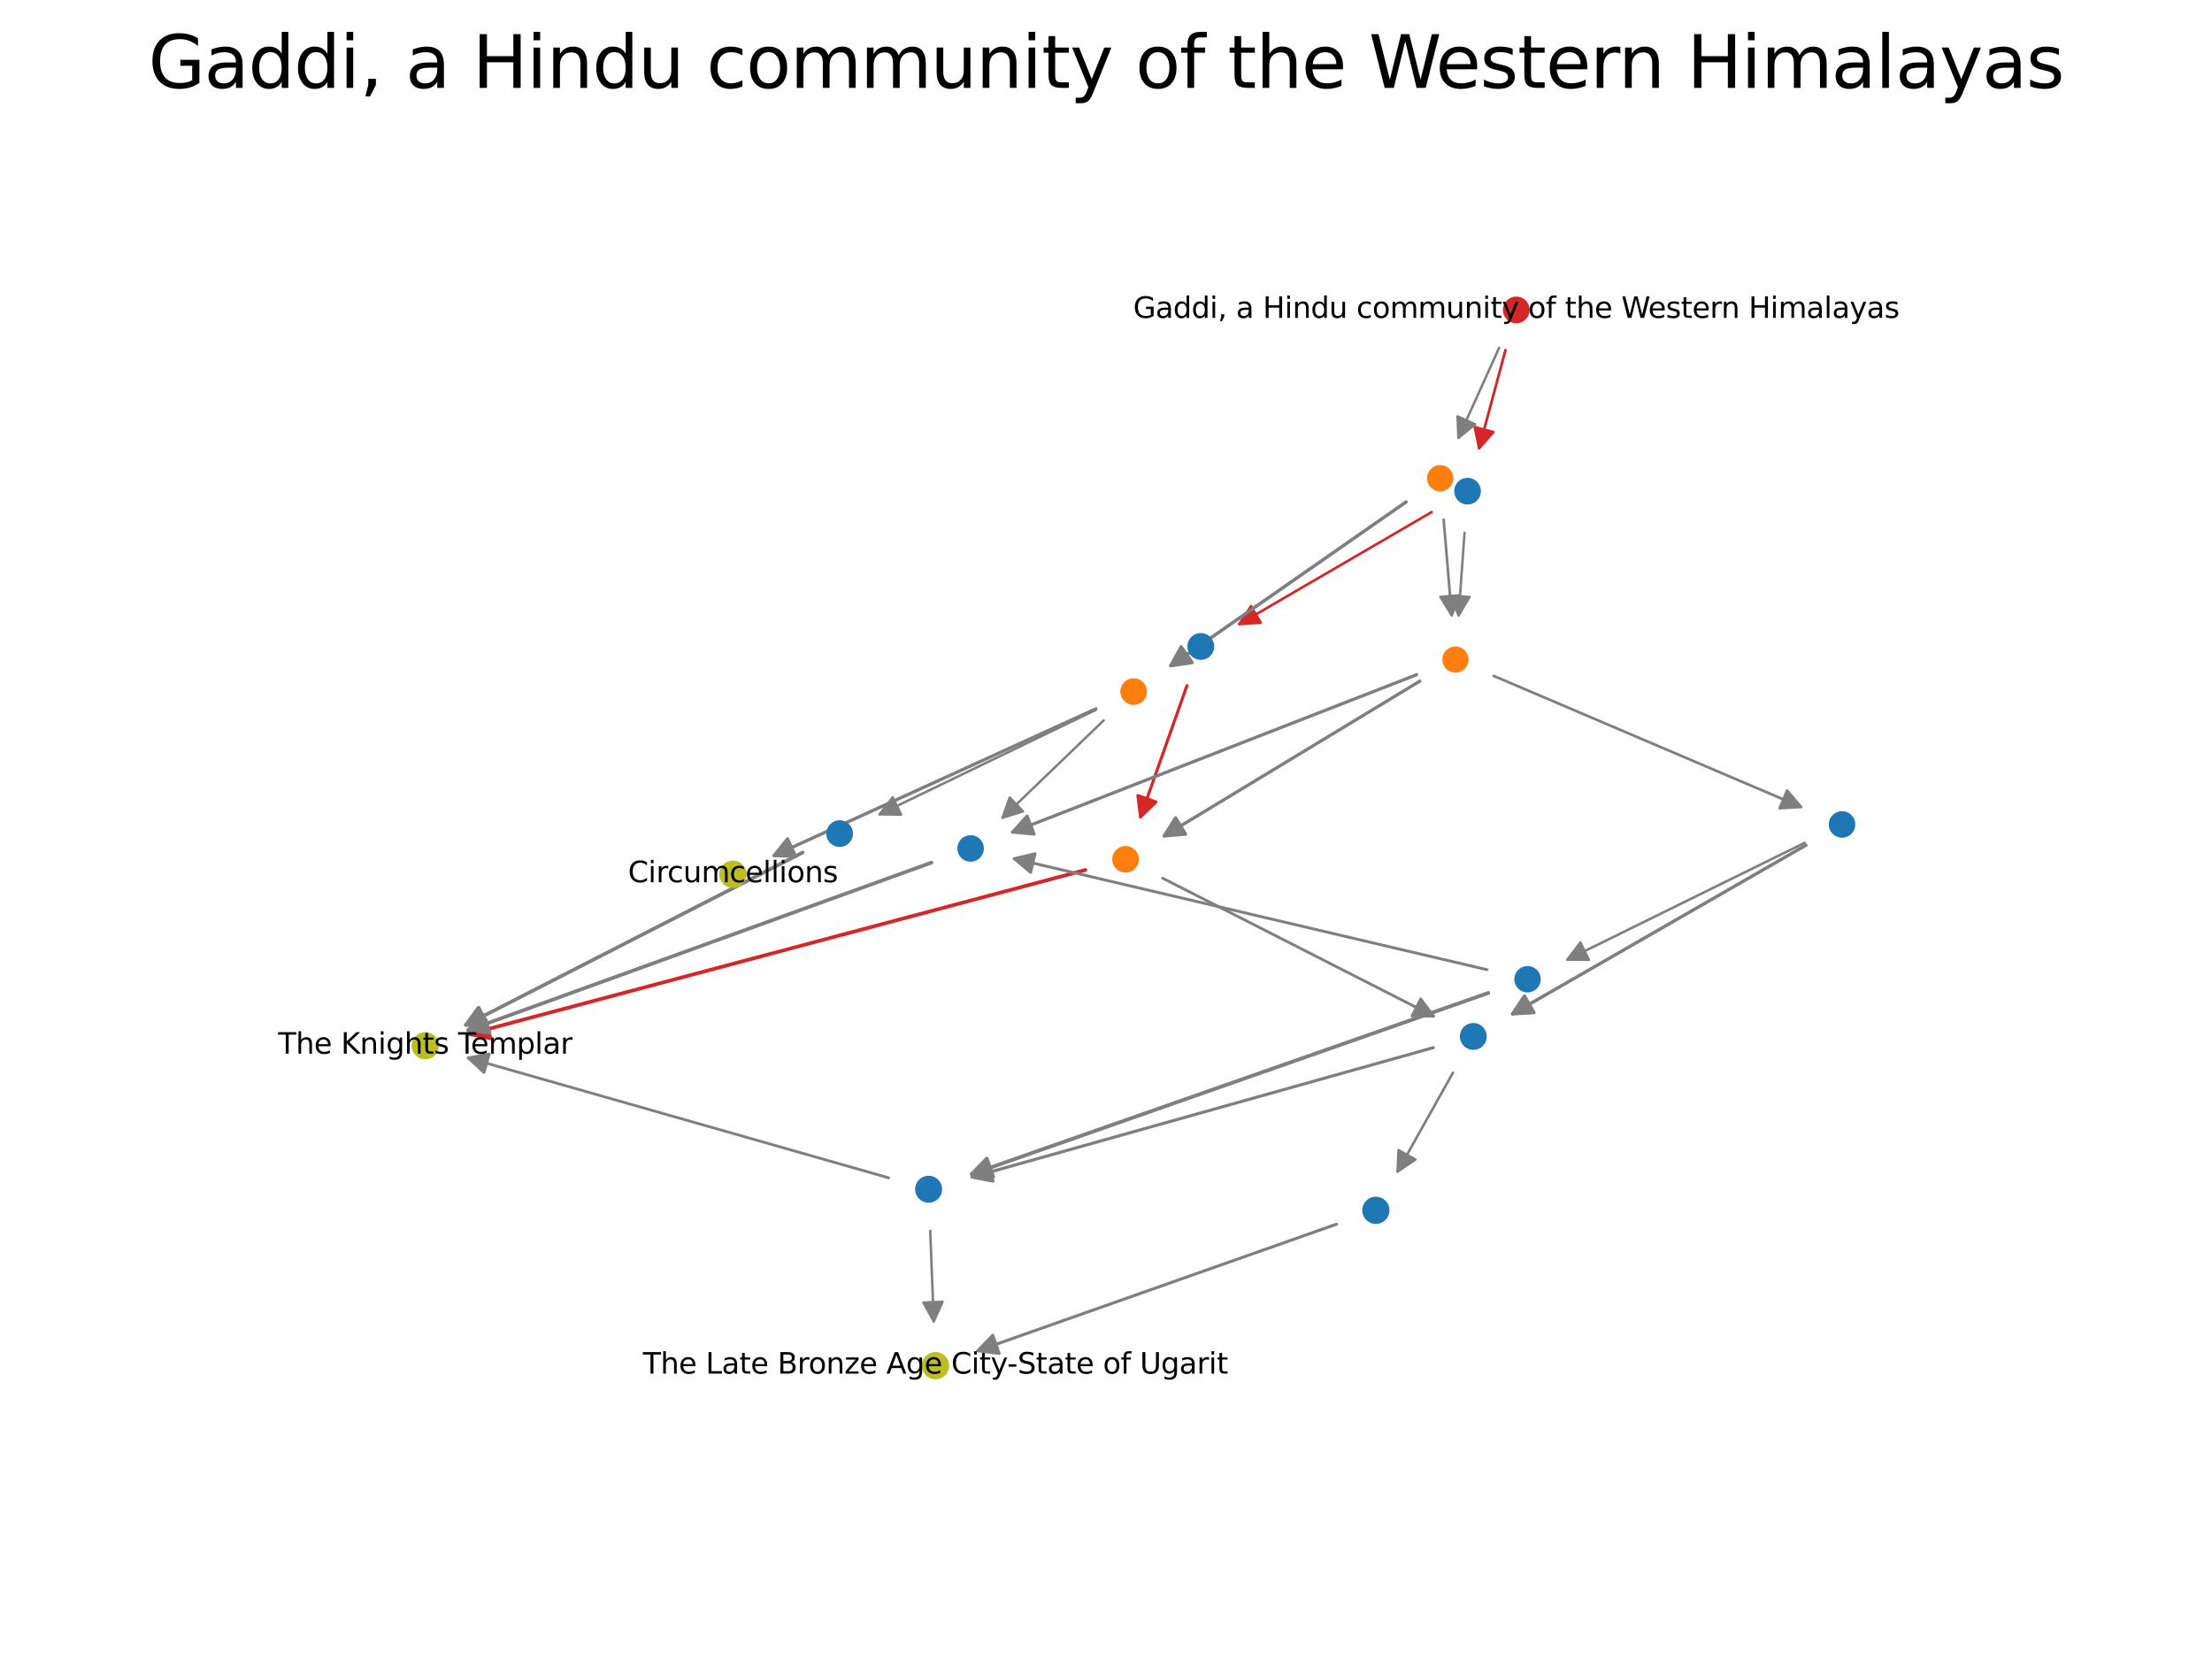 <?xml version="1.0" encoding="utf-8" standalone="no"?>
<!DOCTYPE svg PUBLIC "-//W3C//DTD SVG 1.1//EN"
  "http://www.w3.org/Graphics/SVG/1.1/DTD/svg11.dtd">
<svg xmlns:xlink="http://www.w3.org/1999/xlink" width="460.8pt" height="345.6pt" viewBox="0 0 460.8 345.6" xmlns="http://www.w3.org/2000/svg" version="1.1">
 <defs>
  <style type="text/css">*{stroke-linejoin: round; stroke-linecap: butt}</style>
 </defs>
 <g id="figure_1">
  <g id="patch_1">
   <path d="M 0 345.6 
L 460.8 345.6 
L 460.8 0 
L 0 0 
z
" style="fill: #ffffff"/>
  </g>
  <g id="axes_1">
   <g id="patch_2">
    <path d="M 313.617 72.93 
Q 310.79 83.444 308.124 93.36 
" clip-path="url(#p97d2448ebb)" style="fill: none; stroke: #d62728; stroke-width: 0.555; stroke-linecap: round"/>
    <path d="M 311.094 90.016 
L 308.124 93.36 
L 307.231 88.978 
L 311.094 90.016 
z
" clip-path="url(#p97d2448ebb)" style="fill: #d62728; stroke: #d62728; stroke-width: 0.555; stroke-linecap: round"/>
   </g>
   <g id="patch_3">
    <path d="M 312.3 72.452 
Q 307.941 82.093 303.82 91.209 
" clip-path="url(#p97d2448ebb)" style="fill: none; stroke: #7f7f7f; stroke-width: 0.515; stroke-linecap: round"/>
    <path d="M 307.29 88.388 
L 303.82 91.209 
L 303.645 86.74 
L 307.29 88.388 
z
" clip-path="url(#p97d2448ebb)" style="fill: #7f7f7f; stroke: #7f7f7f; stroke-width: 0.515; stroke-linecap: round"/>
   </g>
   <g id="patch_4">
    <path d="M 298.23 106.679 
Q 277.935 118.494 258.159 130.007 
" clip-path="url(#p97d2448ebb)" style="fill: none; stroke: #d62728; stroke-width: 0.538; stroke-linecap: round"/>
    <path d="M 262.622 129.723 
L 258.159 130.007 
L 260.61 126.266 
L 262.622 129.723 
z
" clip-path="url(#p97d2448ebb)" style="fill: #d62728; stroke: #d62728; stroke-width: 0.538; stroke-linecap: round"/>
   </g>
   <g id="patch_5">
    <path d="M 305.093 110.959 
Q 304.453 119.864 303.853 128.209 
" clip-path="url(#p97d2448ebb)" style="fill: none; stroke: #7f7f7f; stroke-width: 0.502; stroke-linecap: round"/>
    <path d="M 306.134 124.362 
L 303.853 128.209 
L 302.145 124.075 
L 306.134 124.362 
z
" clip-path="url(#p97d2448ebb)" style="fill: #7f7f7f; stroke: #7f7f7f; stroke-width: 0.502; stroke-linecap: round"/>
   </g>
   <g id="patch_6">
    <path d="M 300.74 108.253 
Q 301.603 118.513 302.415 128.171 
" clip-path="url(#p97d2448ebb)" style="fill: none; stroke: #7f7f7f; stroke-width: 0.541; stroke-linecap: round"/>
    <path d="M 304.073 124.017 
L 302.415 128.171 
L 300.087 124.353 
L 304.073 124.017 
z
" clip-path="url(#p97d2448ebb)" style="fill: #7f7f7f; stroke: #7f7f7f; stroke-width: 0.541; stroke-linecap: round"/>
   </g>
   <g id="patch_7">
    <path d="M 292.909 104.57 
Q 268.089 121.845 243.915 138.671 
" clip-path="url(#p97d2448ebb)" style="fill: none; stroke: #7f7f7f; stroke-width: 0.705; stroke-linecap: round"/>
    <path d="M 248.34 138.027 
L 243.915 138.671 
L 246.055 134.744 
L 248.34 138.027 
z
" clip-path="url(#p97d2448ebb)" style="fill: #7f7f7f; stroke: #7f7f7f; stroke-width: 0.705; stroke-linecap: round"/>
   </g>
   <g id="patch_8">
    <path d="M 247.265 142.832 
Q 242.31 156.837 237.593 170.168 
" clip-path="url(#p97d2448ebb)" style="fill: none; stroke: #d62728; stroke-width: 0.638; stroke-linecap: round"/>
    <path d="M 240.813 167.064 
L 237.593 170.168 
L 237.042 165.73 
L 240.813 167.064 
z
" clip-path="url(#p97d2448ebb)" style="fill: #d62728; stroke: #d62728; stroke-width: 0.638; stroke-linecap: round"/>
   </g>
   <g id="patch_9">
    <path d="M 295.779 141.89 
Q 268.826 158.206 242.514 174.134 
" clip-path="url(#p97d2448ebb)" style="fill: none; stroke: #7f7f7f; stroke-width: 0.671; stroke-linecap: round"/>
    <path d="M 246.972 173.773 
L 242.514 174.134 
L 244.9 170.351 
L 246.972 173.773 
z
" clip-path="url(#p97d2448ebb)" style="fill: #7f7f7f; stroke: #7f7f7f; stroke-width: 0.671; stroke-linecap: round"/>
   </g>
   <g id="patch_10">
    <path d="M 295.119 140.548 
Q 252.692 157.077 210.963 173.334 
" clip-path="url(#p97d2448ebb)" style="fill: none; stroke: #7f7f7f; stroke-width: 0.671; stroke-linecap: round"/>
    <path d="M 215.416 173.745 
L 210.963 173.334 
L 213.964 170.018 
L 215.416 173.745 
z
" clip-path="url(#p97d2448ebb)" style="fill: #7f7f7f; stroke: #7f7f7f; stroke-width: 0.671; stroke-linecap: round"/>
   </g>
   <g id="patch_11">
    <path d="M 311.157 140.799 
Q 343.459 154.573 375.189 168.102 
" clip-path="url(#p97d2448ebb)" style="fill: none; stroke: #7f7f7f; stroke-width: 0.556; stroke-linecap: round"/>
    <path d="M 372.294 164.693 
L 375.189 168.102 
L 370.725 168.373 
L 372.294 164.693 
z
" clip-path="url(#p97d2448ebb)" style="fill: #7f7f7f; stroke: #7f7f7f; stroke-width: 0.556; stroke-linecap: round"/>
   </g>
   <g id="patch_12">
    <path d="M 228.355 147.839 
Q 205.534 158.863 183.233 169.636 
" clip-path="url(#p97d2448ebb)" style="fill: none; stroke: #7f7f7f; stroke-width: 0.517; stroke-linecap: round"/>
    <path d="M 187.705 169.697 
L 183.233 169.636 
L 185.965 166.095 
L 187.705 169.697 
z
" clip-path="url(#p97d2448ebb)" style="fill: #7f7f7f; stroke: #7f7f7f; stroke-width: 0.517; stroke-linecap: round"/>
   </g>
   <g id="patch_13">
    <path d="M 229.915 150.076 
Q 219.177 160.409 208.843 170.353 
" clip-path="url(#p97d2448ebb)" style="fill: none; stroke: #7f7f7f; stroke-width: 0.502; stroke-linecap: round"/>
    <path d="M 213.112 169.021 
L 208.843 170.353 
L 210.339 166.138 
L 213.112 169.021 
z
" clip-path="url(#p97d2448ebb)" style="fill: #7f7f7f; stroke: #7f7f7f; stroke-width: 0.502; stroke-linecap: round"/>
   </g>
   <g id="patch_14">
    <path d="M 228.278 147.663 
Q 194.421 163.101 161.256 178.224 
" clip-path="url(#p97d2448ebb)" style="fill: none; stroke: #7f7f7f; stroke-width: 0.679; stroke-linecap: round"/>
    <path d="M 165.725 178.384 
L 161.256 178.224 
L 164.066 174.744 
L 165.725 178.384 
z
" clip-path="url(#p97d2448ebb)" style="fill: #7f7f7f; stroke: #7f7f7f; stroke-width: 0.679; stroke-linecap: round"/>
   </g>
   <g id="patch_15">
    <path d="M 226.101 181.233 
Q 161.532 198.425 97.79 215.396 
" clip-path="url(#p97d2448ebb)" style="fill: none; stroke: #d62728; stroke-width: 0.766; stroke-linecap: round"/>
    <path d="M 102.169 216.3 
L 97.79 215.396 
L 101.14 212.435 
L 102.169 216.3 
z
" clip-path="url(#p97d2448ebb)" style="fill: #d62728; stroke: #d62728; stroke-width: 0.766; stroke-linecap: round"/>
   </g>
   <g id="patch_16">
    <path d="M 242.183 182.936 
Q 270.692 197.456 298.624 211.683 
" clip-path="url(#p97d2448ebb)" style="fill: none; stroke: #7f7f7f; stroke-width: 0.579; stroke-linecap: round"/>
    <path d="M 295.967 208.085 
L 298.624 211.683 
L 294.152 211.649 
L 295.967 208.085 
z
" clip-path="url(#p97d2448ebb)" style="fill: #7f7f7f; stroke: #7f7f7f; stroke-width: 0.579; stroke-linecap: round"/>
   </g>
   <g id="patch_17">
    <path d="M 194.052 179.695 
Q 145.394 197.297 97.541 214.608 
" clip-path="url(#p97d2448ebb)" style="fill: none; stroke: #7f7f7f; stroke-width: 0.766; stroke-linecap: round"/>
    <path d="M 101.983 215.128 
L 97.541 214.608 
L 100.623 211.366 
L 101.983 215.128 
z
" clip-path="url(#p97d2448ebb)" style="fill: #7f7f7f; stroke: #7f7f7f; stroke-width: 0.766; stroke-linecap: round"/>
   </g>
   <g id="patch_18">
    <path d="M 376.222 176.06 
Q 345.324 193.825 315.096 211.205 
" clip-path="url(#p97d2448ebb)" style="fill: none; stroke: #7f7f7f; stroke-width: 0.692; stroke-linecap: round"/>
    <path d="M 319.56 210.945 
L 315.096 211.205 
L 317.567 207.477 
L 319.56 210.945 
z
" clip-path="url(#p97d2448ebb)" style="fill: #7f7f7f; stroke: #7f7f7f; stroke-width: 0.692; stroke-linecap: round"/>
   </g>
   <g id="patch_19">
    <path d="M 375.961 175.567 
Q 350.973 187.865 326.512 199.903 
" clip-path="url(#p97d2448ebb)" style="fill: none; stroke: #7f7f7f; stroke-width: 0.524; stroke-linecap: round"/>
    <path d="M 330.984 199.932 
L 326.512 199.903 
L 329.217 196.343 
L 330.984 199.932 
z
" clip-path="url(#p97d2448ebb)" style="fill: #7f7f7f; stroke: #7f7f7f; stroke-width: 0.524; stroke-linecap: round"/>
   </g>
   <g id="patch_20">
    <path d="M 167.202 177.602 
Q 131.75 195.751 97.05 213.515 
" clip-path="url(#p97d2448ebb)" style="fill: none; stroke: #7f7f7f; stroke-width: 0.755; stroke-linecap: round"/>
    <path d="M 101.521 213.473 
L 97.05 213.515 
L 99.699 209.912 
L 101.521 213.473 
z
" clip-path="url(#p97d2448ebb)" style="fill: #7f7f7f; stroke: #7f7f7f; stroke-width: 0.755; stroke-linecap: round"/>
   </g>
   <g id="patch_21">
    <path d="M 298.582 218.245 
Q 250.184 231.822 202.473 245.206 
" clip-path="url(#p97d2448ebb)" style="fill: none; stroke: #7f7f7f; stroke-width: 0.639; stroke-linecap: round"/>
    <path d="M 206.865 246.052 
L 202.473 245.206 
L 205.784 242.2 
L 206.865 246.052 
z
" clip-path="url(#p97d2448ebb)" style="fill: #7f7f7f; stroke: #7f7f7f; stroke-width: 0.639; stroke-linecap: round"/>
   </g>
   <g id="patch_22">
    <path d="M 302.683 223.461 
Q 296.767 234.018 291.14 244.058 
" clip-path="url(#p97d2448ebb)" style="fill: none; stroke: #7f7f7f; stroke-width: 0.529; stroke-linecap: round"/>
    <path d="M 294.841 241.546 
L 291.14 244.058 
L 291.351 239.591 
L 294.841 241.546 
z
" clip-path="url(#p97d2448ebb)" style="fill: #7f7f7f; stroke: #7f7f7f; stroke-width: 0.529; stroke-linecap: round"/>
   </g>
   <g id="patch_23">
    <path d="M 310.039 206.854 
Q 255.829 225.863 202.446 244.583 
" clip-path="url(#p97d2448ebb)" style="fill: none; stroke: #7f7f7f; stroke-width: 0.783; stroke-linecap: round"/>
    <path d="M 206.882 245.147 
L 202.446 244.583 
L 205.558 241.372 
L 206.882 245.147 
z
" clip-path="url(#p97d2448ebb)" style="fill: #7f7f7f; stroke: #7f7f7f; stroke-width: 0.783; stroke-linecap: round"/>
   </g>
   <g id="patch_24">
    <path d="M 309.784 202.008 
Q 260.204 190.368 211.273 178.88 
" clip-path="url(#p97d2448ebb)" style="fill: none; stroke: #7f7f7f; stroke-width: 0.596; stroke-linecap: round"/>
    <path d="M 214.71 181.742 
L 211.273 178.88 
L 215.625 177.847 
L 214.71 181.742 
z
" clip-path="url(#p97d2448ebb)" style="fill: #7f7f7f; stroke: #7f7f7f; stroke-width: 0.596; stroke-linecap: round"/>
   </g>
   <g id="patch_25">
    <path d="M 185.117 245.364 
Q 141.017 232.792 97.534 220.396 
" clip-path="url(#p97d2448ebb)" style="fill: none; stroke: #7f7f7f; stroke-width: 0.573; stroke-linecap: round"/>
    <path d="M 100.832 223.416 
L 97.534 220.396 
L 101.929 219.569 
L 100.832 223.416 
z
" clip-path="url(#p97d2448ebb)" style="fill: #7f7f7f; stroke: #7f7f7f; stroke-width: 0.573; stroke-linecap: round"/>
   </g>
   <g id="patch_26">
    <path d="M 193.783 256.393 
Q 194.161 266.115 194.517 275.264 
" clip-path="url(#p97d2448ebb)" style="fill: none; stroke: #7f7f7f; stroke-width: 0.513; stroke-linecap: round"/>
    <path d="M 196.36 271.19 
L 194.517 275.264 
L 192.363 271.345 
L 196.36 271.19 
z
" clip-path="url(#p97d2448ebb)" style="fill: #7f7f7f; stroke: #7f7f7f; stroke-width: 0.513; stroke-linecap: round"/>
   </g>
   <g id="patch_27">
    <path d="M 278.45 255.011 
Q 240.748 268.31 203.703 281.378 
" clip-path="url(#p97d2448ebb)" style="fill: none; stroke: #7f7f7f; stroke-width: 0.624; stroke-linecap: round"/>
    <path d="M 208.141 281.933 
L 203.703 281.378 
L 206.81 278.161 
L 208.141 281.933 
z
" clip-path="url(#p97d2448ebb)" style="fill: #7f7f7f; stroke: #7f7f7f; stroke-width: 0.624; stroke-linecap: round"/>
   </g>
   <g id="PathCollection_1">
    <path d="M 315.866 66.853 
C 316.473 66.853 317.055 66.612 317.484 66.183 
C 317.913 65.754 318.155 65.171 318.155 64.564 
C 318.155 63.957 317.913 63.375 317.484 62.946 
C 317.055 62.517 316.473 62.276 315.866 62.276 
C 315.259 62.276 314.676 62.517 314.247 62.946 
C 313.818 63.375 313.577 63.957 313.577 64.564 
C 313.577 65.171 313.818 65.754 314.247 66.183 
C 314.676 66.612 315.259 66.853 315.866 66.853 
z
" clip-path="url(#p97d2448ebb)" style="fill: #d62728; stroke: #d62728"/>
    <path d="M 305.715 104.609 
C 306.321 104.609 306.903 104.368 307.331 103.939 
C 307.76 103.51 308.001 102.928 308.001 102.322 
C 308.001 101.715 307.76 101.134 307.331 100.705 
C 306.903 100.276 306.321 100.035 305.715 100.035 
C 305.108 100.035 304.526 100.276 304.098 100.705 
C 303.669 101.134 303.428 101.715 303.428 102.322 
C 303.428 102.928 303.669 103.51 304.098 103.939 
C 304.526 104.368 305.108 104.609 305.715 104.609 
z
" clip-path="url(#p97d2448ebb)" style="fill: #1f77b4; stroke: #1f77b4"/>
    <path d="M 300.015 101.872 
C 300.61 101.872 301.182 101.635 301.604 101.214 
C 302.025 100.792 302.262 100.221 302.262 99.625 
C 302.262 99.029 302.025 98.457 301.604 98.036 
C 301.182 97.614 300.61 97.377 300.015 97.377 
C 299.419 97.377 298.847 97.614 298.426 98.036 
C 298.004 98.457 297.767 99.029 297.767 99.625 
C 297.767 100.221 298.004 100.792 298.426 101.214 
C 298.847 101.635 299.419 101.872 300.015 101.872 
z
" clip-path="url(#p97d2448ebb)" style="fill: #ff7f0e; stroke: #ff7f0e"/>
    <path d="M 250.154 136.966 
C 250.764 136.966 251.348 136.724 251.779 136.293 
C 252.21 135.862 252.453 135.277 252.453 134.668 
C 252.453 134.058 252.21 133.473 251.779 133.042 
C 251.348 132.611 250.764 132.369 250.154 132.369 
C 249.544 132.369 248.959 132.611 248.528 133.042 
C 248.097 133.473 247.855 134.058 247.855 134.668 
C 247.855 135.277 248.097 135.862 248.528 136.293 
C 248.959 136.724 249.544 136.966 250.154 136.966 
z
" clip-path="url(#p97d2448ebb)" style="fill: #1f77b4; stroke: #1f77b4"/>
    <path d="M 303.191 139.636 
C 303.784 139.636 304.352 139.401 304.771 138.982 
C 305.189 138.563 305.425 137.995 305.425 137.403 
C 305.425 136.811 305.189 136.242 304.771 135.824 
C 304.352 135.405 303.784 135.17 303.191 135.17 
C 302.599 135.17 302.031 135.405 301.612 135.824 
C 301.193 136.242 300.958 136.811 300.958 137.403 
C 300.958 137.995 301.193 138.563 301.612 138.982 
C 302.031 139.401 302.599 139.636 303.191 139.636 
z
" clip-path="url(#p97d2448ebb)" style="fill: #ff7f0e; stroke: #ff7f0e"/>
    <path d="M 236.156 146.358 
C 236.763 146.358 237.345 146.117 237.774 145.688 
C 238.203 145.259 238.444 144.677 238.444 144.07 
C 238.444 143.464 238.203 142.882 237.774 142.453 
C 237.345 142.024 236.763 141.783 236.156 141.783 
C 235.55 141.783 234.968 142.024 234.539 142.453 
C 234.11 142.882 233.869 143.464 233.869 144.07 
C 233.869 144.677 234.11 145.259 234.539 145.688 
C 234.968 146.117 235.55 146.358 236.156 146.358 
z
" clip-path="url(#p97d2448ebb)" style="fill: #ff7f0e; stroke: #ff7f0e"/>
    <path d="M 234.466 181.286 
C 235.071 181.286 235.651 181.046 236.079 180.618 
C 236.507 180.191 236.747 179.61 236.747 179.006 
C 236.747 178.401 236.507 177.821 236.079 177.393 
C 235.651 176.965 235.071 176.725 234.466 176.725 
C 233.861 176.725 233.281 176.965 232.854 177.393 
C 232.426 177.821 232.186 178.401 232.186 179.006 
C 232.186 179.61 232.426 180.191 232.854 180.618 
C 233.281 181.046 233.861 181.286 234.466 181.286 
z
" clip-path="url(#p97d2448ebb)" style="fill: #ff7f0e; stroke: #ff7f0e"/>
    <path d="M 202.196 179.017 
C 202.798 179.017 203.375 178.778 203.8 178.353 
C 204.225 177.928 204.464 177.351 204.464 176.749 
C 204.464 176.148 204.225 175.571 203.8 175.146 
C 203.375 174.72 202.798 174.481 202.196 174.481 
C 201.595 174.481 201.018 174.72 200.593 175.146 
C 200.167 175.571 199.928 176.148 199.928 176.749 
C 199.928 177.351 200.167 177.928 200.593 178.353 
C 201.018 178.778 201.595 179.017 202.196 179.017 
z
" clip-path="url(#p97d2448ebb)" style="fill: #1f77b4; stroke: #1f77b4"/>
    <path d="M 383.73 174.013 
C 384.332 174.013 384.909 173.774 385.335 173.348 
C 385.76 172.922 385.999 172.345 385.999 171.743 
C 385.999 171.142 385.76 170.564 385.335 170.139 
C 384.909 169.713 384.332 169.474 383.73 169.474 
C 383.128 169.474 382.551 169.713 382.126 170.139 
C 381.7 170.564 381.461 171.142 381.461 171.743 
C 381.461 172.345 381.7 172.922 382.126 173.348 
C 382.551 173.774 383.128 174.013 383.73 174.013 
z
" clip-path="url(#p97d2448ebb)" style="fill: #1f77b4; stroke: #1f77b4"/>
    <path d="M 174.913 175.937 
C 175.519 175.937 176.099 175.697 176.527 175.269 
C 176.955 174.841 177.196 174.26 177.196 173.655 
C 177.196 173.05 176.955 172.469 176.527 172.041 
C 176.099 171.613 175.519 171.372 174.913 171.372 
C 174.308 171.372 173.727 171.613 173.299 172.041 
C 172.871 172.469 172.631 173.05 172.631 173.655 
C 172.631 174.26 172.871 174.841 173.299 175.269 
C 173.727 175.697 174.308 175.937 174.913 175.937 
z
" clip-path="url(#p97d2448ebb)" style="fill: #1f77b4; stroke: #1f77b4"/>
    <path d="M 152.687 184.489 
C 153.313 184.489 153.913 184.241 154.355 183.799 
C 154.798 183.356 155.046 182.756 155.046 182.131 
C 155.046 181.505 154.798 180.905 154.355 180.463 
C 153.913 180.02 153.313 179.772 152.687 179.772 
C 152.062 179.772 151.462 180.02 151.019 180.463 
C 150.577 180.905 150.328 181.505 150.328 182.131 
C 150.328 182.756 150.577 183.356 151.019 183.799 
C 151.462 184.241 152.062 184.489 152.687 184.489 
z
" clip-path="url(#p97d2448ebb)" style="fill: #bcbd22; stroke: #bcbd22"/>
    <path d="M 88.59 220.184 
C 89.21 220.184 89.805 219.938 90.243 219.499 
C 90.681 219.061 90.928 218.466 90.928 217.846 
C 90.928 217.226 90.681 216.631 90.243 216.193 
C 89.805 215.754 89.21 215.508 88.59 215.508 
C 87.97 215.508 87.375 215.754 86.937 216.193 
C 86.498 216.631 86.252 217.226 86.252 217.846 
C 86.252 218.466 86.498 219.061 86.937 219.499 
C 87.375 219.938 87.97 220.184 88.59 220.184 
z
" clip-path="url(#p97d2448ebb)" style="fill: #bcbd22; stroke: #bcbd22"/>
    <path d="M 306.917 218.21 
C 307.528 218.21 308.114 217.968 308.546 217.536 
C 308.978 217.104 309.221 216.518 309.221 215.907 
C 309.221 215.296 308.978 214.71 308.546 214.278 
C 308.114 213.846 307.528 213.603 306.917 213.603 
C 306.306 213.603 305.72 213.846 305.288 214.278 
C 304.856 214.71 304.614 215.296 304.614 215.907 
C 304.614 216.518 304.856 217.104 305.288 217.536 
C 305.72 217.968 306.306 218.21 306.917 218.21 
z
" clip-path="url(#p97d2448ebb)" style="fill: #1f77b4; stroke: #1f77b4"/>
    <path d="M 318.214 206.242 
C 318.812 206.242 319.386 206.004 319.808 205.581 
C 320.231 205.158 320.469 204.585 320.469 203.987 
C 320.469 203.389 320.231 202.815 319.808 202.393 
C 319.386 201.97 318.812 201.732 318.214 201.732 
C 317.616 201.732 317.043 201.97 316.62 202.393 
C 316.197 202.815 315.96 203.389 315.96 203.987 
C 315.96 204.585 316.197 205.158 316.62 205.581 
C 317.043 206.004 317.616 206.242 318.214 206.242 
z
" clip-path="url(#p97d2448ebb)" style="fill: #1f77b4; stroke: #1f77b4"/>
    <path d="M 193.447 250.053 
C 194.06 250.053 194.649 249.809 195.083 249.375 
C 195.517 248.941 195.761 248.352 195.761 247.739 
C 195.761 247.125 195.517 246.536 195.083 246.102 
C 194.649 245.668 194.06 245.424 193.447 245.424 
C 192.833 245.424 192.244 245.668 191.81 246.102 
C 191.376 246.536 191.132 247.125 191.132 247.739 
C 191.132 248.352 191.376 248.941 191.81 249.375 
C 192.244 249.809 192.833 250.053 193.447 250.053 
z
" clip-path="url(#p97d2448ebb)" style="fill: #1f77b4; stroke: #1f77b4"/>
    <path d="M 286.617 254.47 
C 287.237 254.47 287.832 254.223 288.271 253.784 
C 288.71 253.345 288.957 252.75 288.957 252.13 
C 288.957 251.509 288.71 250.914 288.271 250.475 
C 287.832 250.036 287.237 249.79 286.617 249.79 
C 285.996 249.79 285.401 250.036 284.962 250.475 
C 284.523 250.914 284.277 251.509 284.277 252.13 
C 284.277 252.75 284.523 253.345 284.962 253.784 
C 285.401 254.223 285.996 254.47 286.617 254.47 
z
" clip-path="url(#p97d2448ebb)" style="fill: #1f77b4; stroke: #1f77b4"/>
    <path d="M 194.876 286.842 
C 195.499 286.842 196.097 286.594 196.538 286.154 
C 196.979 285.713 197.227 285.115 197.227 284.492 
C 197.227 283.868 196.979 283.27 196.538 282.83 
C 196.097 282.389 195.499 282.141 194.876 282.141 
C 194.253 282.141 193.655 282.389 193.214 282.83 
C 192.773 283.27 192.526 283.868 192.526 284.492 
C 192.526 285.115 192.773 285.713 193.214 286.154 
C 193.655 286.594 194.253 286.842 194.876 286.842 
z
" clip-path="url(#p97d2448ebb)" style="fill: #bcbd22; stroke: #bcbd22"/>
   </g>
   <g id="text_1">
    <g clip-path="url(#p97d2448ebb)">
     <!-- The Late Bronze Age City-State of Ugarit -->
     <g transform="translate(133.936 286.147) scale(0.06 -0.06)">
      <defs>
       <path id="DejaVuSans-54" d="M -19 4666 
L 3928 4666 
L 3928 4134 
L 2272 4134 
L 2272 0 
L 1638 0 
L 1638 4134 
L -19 4134 
L -19 4666 
z
" transform="scale(0.016)"/>
       <path id="DejaVuSans-68" d="M 3513 2113 
L 3513 0 
L 2938 0 
L 2938 2094 
Q 2938 2591 2744 2837 
Q 2550 3084 2163 3084 
Q 1697 3084 1428 2787 
Q 1159 2491 1159 1978 
L 1159 0 
L 581 0 
L 581 4863 
L 1159 4863 
L 1159 2956 
Q 1366 3272 1645 3428 
Q 1925 3584 2291 3584 
Q 2894 3584 3203 3211 
Q 3513 2838 3513 2113 
z
" transform="scale(0.016)"/>
       <path id="DejaVuSans-65" d="M 3597 1894 
L 3597 1613 
L 953 1613 
Q 991 1019 1311 708 
Q 1631 397 2203 397 
Q 2534 397 2845 478 
Q 3156 559 3463 722 
L 3463 178 
Q 3153 47 2828 -22 
Q 2503 -91 2169 -91 
Q 1331 -91 842 396 
Q 353 884 353 1716 
Q 353 2575 817 3079 
Q 1281 3584 2069 3584 
Q 2775 3584 3186 3129 
Q 3597 2675 3597 1894 
z
M 3022 2063 
Q 3016 2534 2758 2815 
Q 2500 3097 2075 3097 
Q 1594 3097 1305 2825 
Q 1016 2553 972 2059 
L 3022 2063 
z
" transform="scale(0.016)"/>
       <path id="DejaVuSans-20" transform="scale(0.016)"/>
       <path id="DejaVuSans-4c" d="M 628 4666 
L 1259 4666 
L 1259 531 
L 3531 531 
L 3531 0 
L 628 0 
L 628 4666 
z
" transform="scale(0.016)"/>
       <path id="DejaVuSans-61" d="M 2194 1759 
Q 1497 1759 1228 1600 
Q 959 1441 959 1056 
Q 959 750 1161 570 
Q 1363 391 1709 391 
Q 2188 391 2477 730 
Q 2766 1069 2766 1631 
L 2766 1759 
L 2194 1759 
z
M 3341 1997 
L 3341 0 
L 2766 0 
L 2766 531 
Q 2569 213 2275 61 
Q 1981 -91 1556 -91 
Q 1019 -91 701 211 
Q 384 513 384 1019 
Q 384 1609 779 1909 
Q 1175 2209 1959 2209 
L 2766 2209 
L 2766 2266 
Q 2766 2663 2505 2880 
Q 2244 3097 1772 3097 
Q 1472 3097 1187 3025 
Q 903 2953 641 2809 
L 641 3341 
Q 956 3463 1253 3523 
Q 1550 3584 1831 3584 
Q 2591 3584 2966 3190 
Q 3341 2797 3341 1997 
z
" transform="scale(0.016)"/>
       <path id="DejaVuSans-74" d="M 1172 4494 
L 1172 3500 
L 2356 3500 
L 2356 3053 
L 1172 3053 
L 1172 1153 
Q 1172 725 1289 603 
Q 1406 481 1766 481 
L 2356 481 
L 2356 0 
L 1766 0 
Q 1100 0 847 248 
Q 594 497 594 1153 
L 594 3053 
L 172 3053 
L 172 3500 
L 594 3500 
L 594 4494 
L 1172 4494 
z
" transform="scale(0.016)"/>
       <path id="DejaVuSans-42" d="M 1259 2228 
L 1259 519 
L 2272 519 
Q 2781 519 3026 730 
Q 3272 941 3272 1375 
Q 3272 1813 3026 2020 
Q 2781 2228 2272 2228 
L 1259 2228 
z
M 1259 4147 
L 1259 2741 
L 2194 2741 
Q 2656 2741 2882 2914 
Q 3109 3088 3109 3444 
Q 3109 3797 2882 3972 
Q 2656 4147 2194 4147 
L 1259 4147 
z
M 628 4666 
L 2241 4666 
Q 2963 4666 3353 4366 
Q 3744 4066 3744 3513 
Q 3744 3084 3544 2831 
Q 3344 2578 2956 2516 
Q 3422 2416 3680 2098 
Q 3938 1781 3938 1306 
Q 3938 681 3513 340 
Q 3088 0 2303 0 
L 628 0 
L 628 4666 
z
" transform="scale(0.016)"/>
       <path id="DejaVuSans-72" d="M 2631 2963 
Q 2534 3019 2420 3045 
Q 2306 3072 2169 3072 
Q 1681 3072 1420 2755 
Q 1159 2438 1159 1844 
L 1159 0 
L 581 0 
L 581 3500 
L 1159 3500 
L 1159 2956 
Q 1341 3275 1631 3429 
Q 1922 3584 2338 3584 
Q 2397 3584 2469 3576 
Q 2541 3569 2628 3553 
L 2631 2963 
z
" transform="scale(0.016)"/>
       <path id="DejaVuSans-6f" d="M 1959 3097 
Q 1497 3097 1228 2736 
Q 959 2375 959 1747 
Q 959 1119 1226 758 
Q 1494 397 1959 397 
Q 2419 397 2687 759 
Q 2956 1122 2956 1747 
Q 2956 2369 2687 2733 
Q 2419 3097 1959 3097 
z
M 1959 3584 
Q 2709 3584 3137 3096 
Q 3566 2609 3566 1747 
Q 3566 888 3137 398 
Q 2709 -91 1959 -91 
Q 1206 -91 779 398 
Q 353 888 353 1747 
Q 353 2609 779 3096 
Q 1206 3584 1959 3584 
z
" transform="scale(0.016)"/>
       <path id="DejaVuSans-6e" d="M 3513 2113 
L 3513 0 
L 2938 0 
L 2938 2094 
Q 2938 2591 2744 2837 
Q 2550 3084 2163 3084 
Q 1697 3084 1428 2787 
Q 1159 2491 1159 1978 
L 1159 0 
L 581 0 
L 581 3500 
L 1159 3500 
L 1159 2956 
Q 1366 3272 1645 3428 
Q 1925 3584 2291 3584 
Q 2894 3584 3203 3211 
Q 3513 2838 3513 2113 
z
" transform="scale(0.016)"/>
       <path id="DejaVuSans-7a" d="M 353 3500 
L 3084 3500 
L 3084 2975 
L 922 459 
L 3084 459 
L 3084 0 
L 275 0 
L 275 525 
L 2438 3041 
L 353 3041 
L 353 3500 
z
" transform="scale(0.016)"/>
       <path id="DejaVuSans-41" d="M 2188 4044 
L 1331 1722 
L 3047 1722 
L 2188 4044 
z
M 1831 4666 
L 2547 4666 
L 4325 0 
L 3669 0 
L 3244 1197 
L 1141 1197 
L 716 0 
L 50 0 
L 1831 4666 
z
" transform="scale(0.016)"/>
       <path id="DejaVuSans-67" d="M 2906 1791 
Q 2906 2416 2648 2759 
Q 2391 3103 1925 3103 
Q 1463 3103 1205 2759 
Q 947 2416 947 1791 
Q 947 1169 1205 825 
Q 1463 481 1925 481 
Q 2391 481 2648 825 
Q 2906 1169 2906 1791 
z
M 3481 434 
Q 3481 -459 3084 -895 
Q 2688 -1331 1869 -1331 
Q 1566 -1331 1297 -1286 
Q 1028 -1241 775 -1147 
L 775 -588 
Q 1028 -725 1275 -790 
Q 1522 -856 1778 -856 
Q 2344 -856 2625 -561 
Q 2906 -266 2906 331 
L 2906 616 
Q 2728 306 2450 153 
Q 2172 0 1784 0 
Q 1141 0 747 490 
Q 353 981 353 1791 
Q 353 2603 747 3093 
Q 1141 3584 1784 3584 
Q 2172 3584 2450 3431 
Q 2728 3278 2906 2969 
L 2906 3500 
L 3481 3500 
L 3481 434 
z
" transform="scale(0.016)"/>
       <path id="DejaVuSans-43" d="M 4122 4306 
L 4122 3641 
Q 3803 3938 3442 4084 
Q 3081 4231 2675 4231 
Q 1875 4231 1450 3742 
Q 1025 3253 1025 2328 
Q 1025 1406 1450 917 
Q 1875 428 2675 428 
Q 3081 428 3442 575 
Q 3803 722 4122 1019 
L 4122 359 
Q 3791 134 3420 21 
Q 3050 -91 2638 -91 
Q 1578 -91 968 557 
Q 359 1206 359 2328 
Q 359 3453 968 4101 
Q 1578 4750 2638 4750 
Q 3056 4750 3426 4639 
Q 3797 4528 4122 4306 
z
" transform="scale(0.016)"/>
       <path id="DejaVuSans-69" d="M 603 3500 
L 1178 3500 
L 1178 0 
L 603 0 
L 603 3500 
z
M 603 4863 
L 1178 4863 
L 1178 4134 
L 603 4134 
L 603 4863 
z
" transform="scale(0.016)"/>
       <path id="DejaVuSans-79" d="M 2059 -325 
Q 1816 -950 1584 -1140 
Q 1353 -1331 966 -1331 
L 506 -1331 
L 506 -850 
L 844 -850 
Q 1081 -850 1212 -737 
Q 1344 -625 1503 -206 
L 1606 56 
L 191 3500 
L 800 3500 
L 1894 763 
L 2988 3500 
L 3597 3500 
L 2059 -325 
z
" transform="scale(0.016)"/>
       <path id="DejaVuSans-2d" d="M 313 2009 
L 1997 2009 
L 1997 1497 
L 313 1497 
L 313 2009 
z
" transform="scale(0.016)"/>
       <path id="DejaVuSans-53" d="M 3425 4513 
L 3425 3897 
Q 3066 4069 2747 4153 
Q 2428 4238 2131 4238 
Q 1616 4238 1336 4038 
Q 1056 3838 1056 3469 
Q 1056 3159 1242 3001 
Q 1428 2844 1947 2747 
L 2328 2669 
Q 3034 2534 3370 2195 
Q 3706 1856 3706 1288 
Q 3706 609 3251 259 
Q 2797 -91 1919 -91 
Q 1588 -91 1214 -16 
Q 841 59 441 206 
L 441 856 
Q 825 641 1194 531 
Q 1563 422 1919 422 
Q 2459 422 2753 634 
Q 3047 847 3047 1241 
Q 3047 1584 2836 1778 
Q 2625 1972 2144 2069 
L 1759 2144 
Q 1053 2284 737 2584 
Q 422 2884 422 3419 
Q 422 4038 858 4394 
Q 1294 4750 2059 4750 
Q 2388 4750 2728 4690 
Q 3069 4631 3425 4513 
z
" transform="scale(0.016)"/>
       <path id="DejaVuSans-66" d="M 2375 4863 
L 2375 4384 
L 1825 4384 
Q 1516 4384 1395 4259 
Q 1275 4134 1275 3809 
L 1275 3500 
L 2222 3500 
L 2222 3053 
L 1275 3053 
L 1275 0 
L 697 0 
L 697 3053 
L 147 3053 
L 147 3500 
L 697 3500 
L 697 3744 
Q 697 4328 969 4595 
Q 1241 4863 1831 4863 
L 2375 4863 
z
" transform="scale(0.016)"/>
       <path id="DejaVuSans-55" d="M 556 4666 
L 1191 4666 
L 1191 1831 
Q 1191 1081 1462 751 
Q 1734 422 2344 422 
Q 2950 422 3222 751 
Q 3494 1081 3494 1831 
L 3494 4666 
L 4128 4666 
L 4128 1753 
Q 4128 841 3676 375 
Q 3225 -91 2344 -91 
Q 1459 -91 1007 375 
Q 556 841 556 1753 
L 556 4666 
z
" transform="scale(0.016)"/>
      </defs>
      <use xlink:href="#DejaVuSans-54"/>
      <use xlink:href="#DejaVuSans-68" x="61.084"/>
      <use xlink:href="#DejaVuSans-65" x="124.463"/>
      <use xlink:href="#DejaVuSans-20" x="185.986"/>
      <use xlink:href="#DejaVuSans-4c" x="217.773"/>
      <use xlink:href="#DejaVuSans-61" x="273.486"/>
      <use xlink:href="#DejaVuSans-74" x="334.766"/>
      <use xlink:href="#DejaVuSans-65" x="373.975"/>
      <use xlink:href="#DejaVuSans-20" x="435.498"/>
      <use xlink:href="#DejaVuSans-42" x="467.285"/>
      <use xlink:href="#DejaVuSans-72" x="535.889"/>
      <use xlink:href="#DejaVuSans-6f" x="574.752"/>
      <use xlink:href="#DejaVuSans-6e" x="635.934"/>
      <use xlink:href="#DejaVuSans-7a" x="699.312"/>
      <use xlink:href="#DejaVuSans-65" x="751.803"/>
      <use xlink:href="#DejaVuSans-20" x="813.326"/>
      <use xlink:href="#DejaVuSans-41" x="845.113"/>
      <use xlink:href="#DejaVuSans-67" x="913.521"/>
      <use xlink:href="#DejaVuSans-65" x="976.998"/>
      <use xlink:href="#DejaVuSans-20" x="1038.521"/>
      <use xlink:href="#DejaVuSans-43" x="1070.309"/>
      <use xlink:href="#DejaVuSans-69" x="1140.133"/>
      <use xlink:href="#DejaVuSans-74" x="1167.916"/>
      <use xlink:href="#DejaVuSans-79" x="1207.125"/>
      <use xlink:href="#DejaVuSans-2d" x="1264.555"/>
      <use xlink:href="#DejaVuSans-53" x="1300.639"/>
      <use xlink:href="#DejaVuSans-74" x="1364.115"/>
      <use xlink:href="#DejaVuSans-61" x="1403.324"/>
      <use xlink:href="#DejaVuSans-74" x="1464.604"/>
      <use xlink:href="#DejaVuSans-65" x="1503.812"/>
      <use xlink:href="#DejaVuSans-20" x="1565.336"/>
      <use xlink:href="#DejaVuSans-6f" x="1597.123"/>
      <use xlink:href="#DejaVuSans-66" x="1658.305"/>
      <use xlink:href="#DejaVuSans-20" x="1693.51"/>
      <use xlink:href="#DejaVuSans-55" x="1725.297"/>
      <use xlink:href="#DejaVuSans-67" x="1798.49"/>
      <use xlink:href="#DejaVuSans-61" x="1861.967"/>
      <use xlink:href="#DejaVuSans-72" x="1923.246"/>
      <use xlink:href="#DejaVuSans-69" x="1964.359"/>
      <use xlink:href="#DejaVuSans-74" x="1992.143"/>
     </g>
    </g>
   </g>
   <g id="text_2">
    <g clip-path="url(#p97d2448ebb)">
     <!-- Gaddi, a Hindu community of the Western Himalayas -->
     <g transform="translate(236.064 66.22) scale(0.06 -0.06)">
      <defs>
       <path id="DejaVuSans-47" d="M 3809 666 
L 3809 1919 
L 2778 1919 
L 2778 2438 
L 4434 2438 
L 4434 434 
Q 4069 175 3628 42 
Q 3188 -91 2688 -91 
Q 1594 -91 976 548 
Q 359 1188 359 2328 
Q 359 3472 976 4111 
Q 1594 4750 2688 4750 
Q 3144 4750 3555 4637 
Q 3966 4525 4313 4306 
L 4313 3634 
Q 3963 3931 3569 4081 
Q 3175 4231 2741 4231 
Q 1884 4231 1454 3753 
Q 1025 3275 1025 2328 
Q 1025 1384 1454 906 
Q 1884 428 2741 428 
Q 3075 428 3337 486 
Q 3600 544 3809 666 
z
" transform="scale(0.016)"/>
       <path id="DejaVuSans-64" d="M 2906 2969 
L 2906 4863 
L 3481 4863 
L 3481 0 
L 2906 0 
L 2906 525 
Q 2725 213 2448 61 
Q 2172 -91 1784 -91 
Q 1150 -91 751 415 
Q 353 922 353 1747 
Q 353 2572 751 3078 
Q 1150 3584 1784 3584 
Q 2172 3584 2448 3432 
Q 2725 3281 2906 2969 
z
M 947 1747 
Q 947 1113 1208 752 
Q 1469 391 1925 391 
Q 2381 391 2643 752 
Q 2906 1113 2906 1747 
Q 2906 2381 2643 2742 
Q 2381 3103 1925 3103 
Q 1469 3103 1208 2742 
Q 947 2381 947 1747 
z
" transform="scale(0.016)"/>
       <path id="DejaVuSans-2c" d="M 750 794 
L 1409 794 
L 1409 256 
L 897 -744 
L 494 -744 
L 750 256 
L 750 794 
z
" transform="scale(0.016)"/>
       <path id="DejaVuSans-48" d="M 628 4666 
L 1259 4666 
L 1259 2753 
L 3553 2753 
L 3553 4666 
L 4184 4666 
L 4184 0 
L 3553 0 
L 3553 2222 
L 1259 2222 
L 1259 0 
L 628 0 
L 628 4666 
z
" transform="scale(0.016)"/>
       <path id="DejaVuSans-75" d="M 544 1381 
L 544 3500 
L 1119 3500 
L 1119 1403 
Q 1119 906 1312 657 
Q 1506 409 1894 409 
Q 2359 409 2629 706 
Q 2900 1003 2900 1516 
L 2900 3500 
L 3475 3500 
L 3475 0 
L 2900 0 
L 2900 538 
Q 2691 219 2414 64 
Q 2138 -91 1772 -91 
Q 1169 -91 856 284 
Q 544 659 544 1381 
z
M 1991 3584 
L 1991 3584 
z
" transform="scale(0.016)"/>
       <path id="DejaVuSans-63" d="M 3122 3366 
L 3122 2828 
Q 2878 2963 2633 3030 
Q 2388 3097 2138 3097 
Q 1578 3097 1268 2742 
Q 959 2388 959 1747 
Q 959 1106 1268 751 
Q 1578 397 2138 397 
Q 2388 397 2633 464 
Q 2878 531 3122 666 
L 3122 134 
Q 2881 22 2623 -34 
Q 2366 -91 2075 -91 
Q 1284 -91 818 406 
Q 353 903 353 1747 
Q 353 2603 823 3093 
Q 1294 3584 2113 3584 
Q 2378 3584 2631 3529 
Q 2884 3475 3122 3366 
z
" transform="scale(0.016)"/>
       <path id="DejaVuSans-6d" d="M 3328 2828 
Q 3544 3216 3844 3400 
Q 4144 3584 4550 3584 
Q 5097 3584 5394 3201 
Q 5691 2819 5691 2113 
L 5691 0 
L 5113 0 
L 5113 2094 
Q 5113 2597 4934 2840 
Q 4756 3084 4391 3084 
Q 3944 3084 3684 2787 
Q 3425 2491 3425 1978 
L 3425 0 
L 2847 0 
L 2847 2094 
Q 2847 2600 2669 2842 
Q 2491 3084 2119 3084 
Q 1678 3084 1418 2786 
Q 1159 2488 1159 1978 
L 1159 0 
L 581 0 
L 581 3500 
L 1159 3500 
L 1159 2956 
Q 1356 3278 1631 3431 
Q 1906 3584 2284 3584 
Q 2666 3584 2933 3390 
Q 3200 3197 3328 2828 
z
" transform="scale(0.016)"/>
       <path id="DejaVuSans-57" d="M 213 4666 
L 850 4666 
L 1831 722 
L 2809 4666 
L 3519 4666 
L 4500 722 
L 5478 4666 
L 6119 4666 
L 4947 0 
L 4153 0 
L 3169 4050 
L 2175 0 
L 1381 0 
L 213 4666 
z
" transform="scale(0.016)"/>
       <path id="DejaVuSans-73" d="M 2834 3397 
L 2834 2853 
Q 2591 2978 2328 3040 
Q 2066 3103 1784 3103 
Q 1356 3103 1142 2972 
Q 928 2841 928 2578 
Q 928 2378 1081 2264 
Q 1234 2150 1697 2047 
L 1894 2003 
Q 2506 1872 2764 1633 
Q 3022 1394 3022 966 
Q 3022 478 2636 193 
Q 2250 -91 1575 -91 
Q 1294 -91 989 -36 
Q 684 19 347 128 
L 347 722 
Q 666 556 975 473 
Q 1284 391 1588 391 
Q 1994 391 2212 530 
Q 2431 669 2431 922 
Q 2431 1156 2273 1281 
Q 2116 1406 1581 1522 
L 1381 1569 
Q 847 1681 609 1914 
Q 372 2147 372 2553 
Q 372 3047 722 3315 
Q 1072 3584 1716 3584 
Q 2034 3584 2315 3537 
Q 2597 3491 2834 3397 
z
" transform="scale(0.016)"/>
       <path id="DejaVuSans-6c" d="M 603 4863 
L 1178 4863 
L 1178 0 
L 603 0 
L 603 4863 
z
" transform="scale(0.016)"/>
      </defs>
      <use xlink:href="#DejaVuSans-47"/>
      <use xlink:href="#DejaVuSans-61" x="77.49"/>
      <use xlink:href="#DejaVuSans-64" x="138.77"/>
      <use xlink:href="#DejaVuSans-64" x="202.246"/>
      <use xlink:href="#DejaVuSans-69" x="265.723"/>
      <use xlink:href="#DejaVuSans-2c" x="293.506"/>
      <use xlink:href="#DejaVuSans-20" x="325.293"/>
      <use xlink:href="#DejaVuSans-61" x="357.08"/>
      <use xlink:href="#DejaVuSans-20" x="418.359"/>
      <use xlink:href="#DejaVuSans-48" x="450.146"/>
      <use xlink:href="#DejaVuSans-69" x="525.342"/>
      <use xlink:href="#DejaVuSans-6e" x="553.125"/>
      <use xlink:href="#DejaVuSans-64" x="616.504"/>
      <use xlink:href="#DejaVuSans-75" x="679.98"/>
      <use xlink:href="#DejaVuSans-20" x="743.359"/>
      <use xlink:href="#DejaVuSans-63" x="775.146"/>
      <use xlink:href="#DejaVuSans-6f" x="830.127"/>
      <use xlink:href="#DejaVuSans-6d" x="891.309"/>
      <use xlink:href="#DejaVuSans-6d" x="988.721"/>
      <use xlink:href="#DejaVuSans-75" x="1086.133"/>
      <use xlink:href="#DejaVuSans-6e" x="1149.512"/>
      <use xlink:href="#DejaVuSans-69" x="1212.891"/>
      <use xlink:href="#DejaVuSans-74" x="1240.674"/>
      <use xlink:href="#DejaVuSans-79" x="1279.883"/>
      <use xlink:href="#DejaVuSans-20" x="1339.062"/>
      <use xlink:href="#DejaVuSans-6f" x="1370.85"/>
      <use xlink:href="#DejaVuSans-66" x="1432.031"/>
      <use xlink:href="#DejaVuSans-20" x="1467.236"/>
      <use xlink:href="#DejaVuSans-74" x="1499.023"/>
      <use xlink:href="#DejaVuSans-68" x="1538.232"/>
      <use xlink:href="#DejaVuSans-65" x="1601.611"/>
      <use xlink:href="#DejaVuSans-20" x="1663.135"/>
      <use xlink:href="#DejaVuSans-57" x="1694.922"/>
      <use xlink:href="#DejaVuSans-65" x="1787.924"/>
      <use xlink:href="#DejaVuSans-73" x="1849.447"/>
      <use xlink:href="#DejaVuSans-74" x="1901.547"/>
      <use xlink:href="#DejaVuSans-65" x="1940.756"/>
      <use xlink:href="#DejaVuSans-72" x="2002.279"/>
      <use xlink:href="#DejaVuSans-6e" x="2041.643"/>
      <use xlink:href="#DejaVuSans-20" x="2105.021"/>
      <use xlink:href="#DejaVuSans-48" x="2136.809"/>
      <use xlink:href="#DejaVuSans-69" x="2212.004"/>
      <use xlink:href="#DejaVuSans-6d" x="2239.787"/>
      <use xlink:href="#DejaVuSans-61" x="2337.199"/>
      <use xlink:href="#DejaVuSans-6c" x="2398.479"/>
      <use xlink:href="#DejaVuSans-61" x="2426.262"/>
      <use xlink:href="#DejaVuSans-79" x="2487.541"/>
      <use xlink:href="#DejaVuSans-61" x="2546.721"/>
      <use xlink:href="#DejaVuSans-73" x="2608"/>
     </g>
    </g>
   </g>
   <g id="text_3">
    <g clip-path="url(#p97d2448ebb)">
     <!-- Circumcellions -->
     <g transform="translate(130.825 183.786) scale(0.06 -0.06)">
      <use xlink:href="#DejaVuSans-43"/>
      <use xlink:href="#DejaVuSans-69" x="69.824"/>
      <use xlink:href="#DejaVuSans-72" x="97.607"/>
      <use xlink:href="#DejaVuSans-63" x="136.471"/>
      <use xlink:href="#DejaVuSans-75" x="191.451"/>
      <use xlink:href="#DejaVuSans-6d" x="254.83"/>
      <use xlink:href="#DejaVuSans-63" x="352.242"/>
      <use xlink:href="#DejaVuSans-65" x="407.223"/>
      <use xlink:href="#DejaVuSans-6c" x="468.746"/>
      <use xlink:href="#DejaVuSans-6c" x="496.529"/>
      <use xlink:href="#DejaVuSans-69" x="524.312"/>
      <use xlink:href="#DejaVuSans-6f" x="552.096"/>
      <use xlink:href="#DejaVuSans-6e" x="613.277"/>
      <use xlink:href="#DejaVuSans-73" x="676.656"/>
     </g>
    </g>
   </g>
   <g id="text_4">
    <g clip-path="url(#p97d2448ebb)">
     <!-- The Knights Templar -->
     <g transform="translate(57.956 219.502) scale(0.06 -0.06)">
      <defs>
       <path id="DejaVuSans-4b" d="M 628 4666 
L 1259 4666 
L 1259 2694 
L 3353 4666 
L 4166 4666 
L 1850 2491 
L 4331 0 
L 3500 0 
L 1259 2247 
L 1259 0 
L 628 0 
L 628 4666 
z
" transform="scale(0.016)"/>
       <path id="DejaVuSans-70" d="M 1159 525 
L 1159 -1331 
L 581 -1331 
L 581 3500 
L 1159 3500 
L 1159 2969 
Q 1341 3281 1617 3432 
Q 1894 3584 2278 3584 
Q 2916 3584 3314 3078 
Q 3713 2572 3713 1747 
Q 3713 922 3314 415 
Q 2916 -91 2278 -91 
Q 1894 -91 1617 61 
Q 1341 213 1159 525 
z
M 3116 1747 
Q 3116 2381 2855 2742 
Q 2594 3103 2138 3103 
Q 1681 3103 1420 2742 
Q 1159 2381 1159 1747 
Q 1159 1113 1420 752 
Q 1681 391 2138 391 
Q 2594 391 2855 752 
Q 3116 1113 3116 1747 
z
" transform="scale(0.016)"/>
      </defs>
      <use xlink:href="#DejaVuSans-54"/>
      <use xlink:href="#DejaVuSans-68" x="61.084"/>
      <use xlink:href="#DejaVuSans-65" x="124.463"/>
      <use xlink:href="#DejaVuSans-20" x="185.986"/>
      <use xlink:href="#DejaVuSans-4b" x="217.773"/>
      <use xlink:href="#DejaVuSans-6e" x="283.35"/>
      <use xlink:href="#DejaVuSans-69" x="346.729"/>
      <use xlink:href="#DejaVuSans-67" x="374.512"/>
      <use xlink:href="#DejaVuSans-68" x="437.988"/>
      <use xlink:href="#DejaVuSans-74" x="501.367"/>
      <use xlink:href="#DejaVuSans-73" x="540.576"/>
      <use xlink:href="#DejaVuSans-20" x="592.676"/>
      <use xlink:href="#DejaVuSans-54" x="624.463"/>
      <use xlink:href="#DejaVuSans-65" x="668.547"/>
      <use xlink:href="#DejaVuSans-6d" x="730.07"/>
      <use xlink:href="#DejaVuSans-70" x="827.482"/>
      <use xlink:href="#DejaVuSans-6c" x="890.959"/>
      <use xlink:href="#DejaVuSans-61" x="918.742"/>
      <use xlink:href="#DejaVuSans-72" x="980.021"/>
     </g>
    </g>
   </g>
  </g>
  <g id="text_5">
   <!-- Gaddi, a Hindu community of the Western Himalayas -->
   <g transform="translate(30.895 18.31) scale(0.15 -0.15)">
    <use xlink:href="#DejaVuSans-47"/>
    <use xlink:href="#DejaVuSans-61" x="77.49"/>
    <use xlink:href="#DejaVuSans-64" x="138.77"/>
    <use xlink:href="#DejaVuSans-64" x="202.246"/>
    <use xlink:href="#DejaVuSans-69" x="265.723"/>
    <use xlink:href="#DejaVuSans-2c" x="293.506"/>
    <use xlink:href="#DejaVuSans-20" x="325.293"/>
    <use xlink:href="#DejaVuSans-61" x="357.08"/>
    <use xlink:href="#DejaVuSans-20" x="418.359"/>
    <use xlink:href="#DejaVuSans-48" x="450.146"/>
    <use xlink:href="#DejaVuSans-69" x="525.342"/>
    <use xlink:href="#DejaVuSans-6e" x="553.125"/>
    <use xlink:href="#DejaVuSans-64" x="616.504"/>
    <use xlink:href="#DejaVuSans-75" x="679.98"/>
    <use xlink:href="#DejaVuSans-20" x="743.359"/>
    <use xlink:href="#DejaVuSans-63" x="775.146"/>
    <use xlink:href="#DejaVuSans-6f" x="830.127"/>
    <use xlink:href="#DejaVuSans-6d" x="891.309"/>
    <use xlink:href="#DejaVuSans-6d" x="988.721"/>
    <use xlink:href="#DejaVuSans-75" x="1086.133"/>
    <use xlink:href="#DejaVuSans-6e" x="1149.512"/>
    <use xlink:href="#DejaVuSans-69" x="1212.891"/>
    <use xlink:href="#DejaVuSans-74" x="1240.674"/>
    <use xlink:href="#DejaVuSans-79" x="1279.883"/>
    <use xlink:href="#DejaVuSans-20" x="1339.062"/>
    <use xlink:href="#DejaVuSans-6f" x="1370.85"/>
    <use xlink:href="#DejaVuSans-66" x="1432.031"/>
    <use xlink:href="#DejaVuSans-20" x="1467.236"/>
    <use xlink:href="#DejaVuSans-74" x="1499.023"/>
    <use xlink:href="#DejaVuSans-68" x="1538.232"/>
    <use xlink:href="#DejaVuSans-65" x="1601.611"/>
    <use xlink:href="#DejaVuSans-20" x="1663.135"/>
    <use xlink:href="#DejaVuSans-57" x="1694.922"/>
    <use xlink:href="#DejaVuSans-65" x="1787.924"/>
    <use xlink:href="#DejaVuSans-73" x="1849.447"/>
    <use xlink:href="#DejaVuSans-74" x="1901.547"/>
    <use xlink:href="#DejaVuSans-65" x="1940.756"/>
    <use xlink:href="#DejaVuSans-72" x="2002.279"/>
    <use xlink:href="#DejaVuSans-6e" x="2041.643"/>
    <use xlink:href="#DejaVuSans-20" x="2105.021"/>
    <use xlink:href="#DejaVuSans-48" x="2136.809"/>
    <use xlink:href="#DejaVuSans-69" x="2212.004"/>
    <use xlink:href="#DejaVuSans-6d" x="2239.787"/>
    <use xlink:href="#DejaVuSans-61" x="2337.199"/>
    <use xlink:href="#DejaVuSans-6c" x="2398.479"/>
    <use xlink:href="#DejaVuSans-61" x="2426.262"/>
    <use xlink:href="#DejaVuSans-79" x="2487.541"/>
    <use xlink:href="#DejaVuSans-61" x="2546.721"/>
    <use xlink:href="#DejaVuSans-73" x="2608"/>
   </g>
  </g>
 </g>
 <defs>
  <clipPath id="p97d2448ebb">
   <rect x="57.6" y="41.472" width="357.12" height="266.112"/>
  </clipPath>
 </defs>
</svg>
